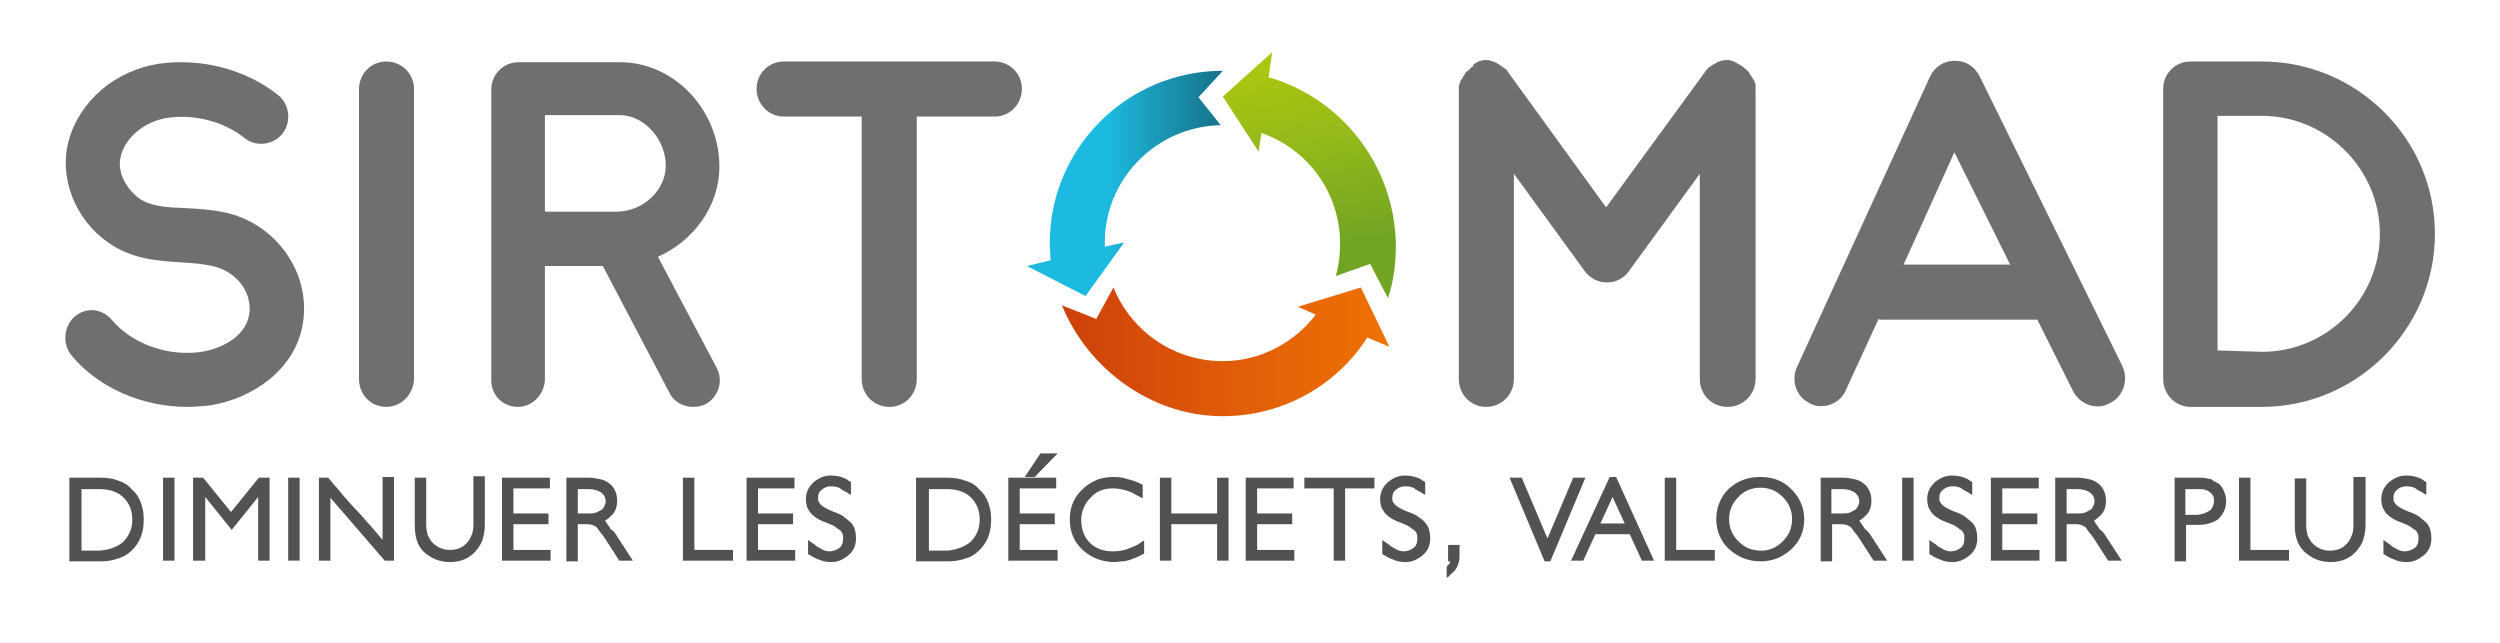 <?xml version="1.0" encoding="utf-8"?>
<!-- Generator: Adobe Illustrator 26.0.1, SVG Export Plug-In . SVG Version: 6.00 Build 0)  -->
<svg version="1.1" id="Logo-Sirtomad" xmlns="http://www.w3.org/2000/svg" xmlns:xlink="http://www.w3.org/1999/xlink" x="0px"
	 y="0px" viewBox="0 0 349.6 89.9" style="enable-background:new 0 0 349.6 89.9;" xml:space="preserve">
<style type="text/css">
	.st0{fill:#525251;}
	.st1{fill:url(#SVGID_1_);}
	.st2{fill:url(#SVGID_00000175297017226930955450000005759071944582438313_);}
	.st3{fill:url(#SVGID_00000028306690556774571270000000541110638606217610_);}
	.st4{fill:#706F6F;}
</style>
<g>
	<g>
		<path class="st0" d="M18.4,68.4c0.6,0.5,1,1.1,1.3,1.9s0.4,1.5,0.4,2.4c0,1.7-0.5,3.1-1.6,4.2c-0.5,0.5-1.2,1-2,1.2
			c-0.8,0.3-1.6,0.4-2.5,0.4H9.7V66.8h4.3c0.9,0,1.8,0.1,2.5,0.4C17.2,67.4,17.9,67.8,18.4,68.4z M17.2,75.8
			c0.8-0.8,1.3-1.8,1.3-3.1c0-1.3-0.4-2.3-1.2-3.1s-1.9-1.2-3.4-1.2h-2.5v8.6h2.5C15.2,76.9,16.4,76.5,17.2,75.8z"/>
		<path class="st0" d="M24.4,66.8v11.6h-1.6V66.8H24.4z"/>
		<path class="st0" d="M37.7,66.8v11.6h-1.6v-8.9l-3.7,4.6l-3.7-4.6v8.9H27V66.8h1.4l3.9,4.8l3.9-4.8H37.7z"/>
		<path class="st0" d="M41.9,66.8v11.6h-1.6V66.8H41.9z"/>
		<path class="st0" d="M55.1,66.8v11.6h-1.3l-7.6-8.8v8.8h-1.6V66.8h1.3c0.7,0.9,1.5,1.7,2.1,2.5c0.7,0.8,1.4,1.6,2.1,2.3
			c0.6,0.6,1.1,1.3,1.7,1.9c0.6,0.7,1.1,1.3,1.7,2v-8.8H55.1z"/>
		<path class="st0" d="M67.8,66.8v6.5c0,0.8-0.1,1.4-0.3,2.1s-0.6,1.2-1,1.7c-0.9,1-2.1,1.5-3.6,1.5c-1.4,0-2.6-0.5-3.6-1.4
			S58,74.9,58,73.4v-6.6h1.6v6.5c0,0.6,0.1,1.1,0.2,1.5c0.2,0.4,0.4,0.8,0.7,1.1c0.6,0.6,1.4,1,2.4,1c1,0,1.8-0.3,2.4-1
			c0.3-0.3,0.5-0.7,0.7-1.2s0.2-1,0.2-1.6v-6.5H67.8z"/>
		<path class="st0" d="M77,76.9v1.5h-6.8V66.8h6.7v1.5h-5.1v3.5h4.9v1.5h-4.9v3.6H77z"/>
		<path class="st0" d="M86.1,74.7l2.4,3.7h-1.9l-2-3.1c-0.2-0.3-0.4-0.6-0.6-0.8c-0.2-0.3-0.4-0.5-0.5-0.7c-0.3-0.3-0.8-0.5-1.4-0.5
			h-1.3v5.2h-1.6V66.8h3.1c0.6,0,1.1,0.1,1.6,0.2c0.5,0.1,0.9,0.3,1.3,0.6c0.4,0.3,0.6,0.6,0.8,1c0.2,0.4,0.3,0.9,0.3,1.4
			c0,0.8-0.2,1.5-0.7,2c-0.3,0.3-0.6,0.6-1,0.8c0.1,0.1,0.2,0.2,0.2,0.3s0.2,0.2,0.2,0.3c0.2,0.2,0.3,0.5,0.5,0.7
			C85.8,74.2,86,74.5,86.1,74.7z M84.1,71.3c0.2-0.1,0.3-0.3,0.4-0.5s0.2-0.4,0.2-0.7c0-0.5-0.2-0.9-0.6-1.2c-0.4-0.3-1-0.5-1.8-0.5
			h-1.5v3.4h1.4c0.4,0,0.8,0,1.1-0.1S83.9,71.4,84.1,71.3z"/>
		<path class="st0" d="M102.5,76.9v1.5h-7V66.8h1.6v10.1H102.5z"/>
		<path class="st0" d="M111.2,76.9v1.5h-6.8V66.8h6.7v1.5H106v3.5h4.9v1.5H106v3.6H111.2z"/>
		<path class="st0" d="M119,73.1c0.5,0.5,0.7,1.3,0.7,2.2c0,0.9-0.3,1.7-1,2.3s-1.5,1-2.4,1c-0.7,0-1.3-0.1-1.9-0.4
			c-0.3-0.1-0.5-0.2-0.7-0.3c-0.2-0.1-0.4-0.3-0.7-0.4v-2c0.3,0.2,0.5,0.4,0.7,0.5s0.4,0.3,0.5,0.4c0.2,0.1,0.3,0.2,0.4,0.2
			c0.1,0.1,0.2,0.1,0.3,0.2c0.4,0.2,0.7,0.3,1.1,0.3c0.5,0,1-0.2,1.4-0.5c0.4-0.3,0.5-0.8,0.5-1.3c0-0.3,0-0.5-0.1-0.7
			s-0.2-0.4-0.4-0.5c-0.2-0.1-0.4-0.3-0.7-0.5c-0.3-0.2-0.7-0.3-1.1-0.5c-0.9-0.3-1.6-0.7-2.1-1.2c-0.3-0.3-0.4-0.6-0.6-0.9
			c-0.1-0.3-0.2-0.7-0.2-1.2c0-0.9,0.3-1.6,1-2.3c0.7-0.6,1.5-1,2.4-1c0.7,0,1.3,0.1,1.8,0.3c0.3,0.1,0.5,0.2,0.6,0.3
			s0.3,0.2,0.5,0.3l0,1.8c-0.2-0.1-0.4-0.2-0.5-0.3c-0.2-0.1-0.3-0.2-0.4-0.2c-0.1-0.1-0.2-0.1-0.3-0.2c-0.1,0-0.2-0.1-0.3-0.2
			c-0.3-0.2-0.8-0.3-1.3-0.3c-0.5,0-1,0.2-1.3,0.5c-0.4,0.3-0.5,0.7-0.5,1.1c0,0.3,0,0.5,0.1,0.6s0.2,0.3,0.3,0.4
			c0.3,0.3,0.9,0.6,1.6,0.9c0.6,0.2,1,0.4,1.4,0.6C118.4,72.6,118.7,72.8,119,73.1z"/>
		<path class="st0" d="M136.9,68.4c0.6,0.5,1,1.1,1.3,1.9s0.4,1.5,0.4,2.4c0,1.7-0.5,3.1-1.6,4.2c-0.5,0.5-1.2,1-2,1.2
			c-0.8,0.3-1.6,0.4-2.5,0.4h-4.4V66.8h4.3c0.9,0,1.8,0.1,2.5,0.4C135.7,67.4,136.4,67.8,136.9,68.4z M135.7,75.8
			c0.8-0.8,1.3-1.8,1.3-3.1c0-1.3-0.4-2.3-1.2-3.1s-1.9-1.2-3.4-1.2h-2.5v8.6h2.5C133.7,76.9,134.8,76.5,135.7,75.8z"/>
		<path class="st0" d="M147.9,76.9v1.5H141V66.8h6.7v1.5h-5.1v3.5h4.9v1.5l-4.9,0v3.6H147.9z M145.5,63.4h2.4l-3.2,3.3h-1.4
			L145.5,63.4z"/>
		<path class="st0" d="M160,75.6v1.8c-0.4,0.2-0.7,0.4-1,0.5c-0.3,0.1-0.7,0.3-1,0.4c-0.4,0.1-0.7,0.2-1.1,0.2c-0.3,0-0.7,0.1-1,0.1
			c-1.8,0-3.3-0.6-4.5-1.7c-1.2-1.1-1.8-2.5-1.8-4.3c0-1.7,0.6-3.1,1.8-4.2c0.6-0.6,1.3-1,2-1.3c0.7-0.3,1.6-0.4,2.4-0.4
			c0.6,0,1.3,0.1,1.9,0.3c0.4,0.1,0.7,0.2,1,0.3c0.3,0.1,0.7,0.3,1.1,0.5v1.9c-0.5-0.3-1-0.5-1.3-0.7c-0.3-0.2-0.7-0.3-1-0.4
			c-0.6-0.2-1.3-0.3-1.9-0.3c-1.3,0-2.3,0.4-3.1,1.3c-0.8,0.8-1.3,1.9-1.3,3.1c0,1.3,0.4,2.4,1.2,3.2c0.8,0.8,1.9,1.2,3.2,1.2
			c0.7,0,1.4-0.1,2-0.3c0.2-0.1,0.3-0.1,0.5-0.2c0.2-0.1,0.3-0.1,0.5-0.2c0.2-0.1,0.4-0.2,0.6-0.3C159.5,75.9,159.7,75.7,160,75.6z"
			/>
		<path class="st0" d="M171.8,66.8v11.6h-1.6v-5.1h-6.4v5.1h-1.6V66.8h1.6v5h6.4v-5H171.8z"/>
		<path class="st0" d="M181,76.9v1.5h-6.8V66.8h6.7v1.5h-5.1v3.5h4.9v1.5h-4.9v3.6H181z"/>
		<path class="st0" d="M192.2,66.8v1.5h-4.1v10.1h-1.6V68.3h-4.1v-1.5H192.2z"/>
		<path class="st0" d="M199.3,73.1c0.5,0.5,0.7,1.3,0.7,2.2c0,0.9-0.3,1.7-1,2.3s-1.5,1-2.4,1c-0.7,0-1.3-0.1-1.9-0.4
			c-0.3-0.1-0.5-0.2-0.7-0.3c-0.2-0.1-0.4-0.3-0.7-0.4v-2c0.3,0.2,0.5,0.4,0.7,0.5s0.4,0.3,0.5,0.4c0.2,0.1,0.3,0.2,0.4,0.2
			c0.1,0.1,0.2,0.1,0.3,0.2c0.4,0.2,0.7,0.3,1.1,0.3c0.5,0,1-0.2,1.4-0.5c0.4-0.3,0.5-0.8,0.5-1.3c0-0.3,0-0.5-0.1-0.7
			s-0.2-0.4-0.4-0.5c-0.2-0.1-0.4-0.3-0.7-0.5c-0.3-0.2-0.7-0.3-1.1-0.5c-0.9-0.3-1.6-0.7-2.1-1.2c-0.3-0.3-0.4-0.6-0.6-0.9
			c-0.1-0.3-0.2-0.7-0.2-1.2c0-0.9,0.3-1.6,1-2.3c0.7-0.6,1.5-1,2.4-1c0.7,0,1.3,0.1,1.8,0.3c0.3,0.1,0.5,0.2,0.6,0.3
			s0.3,0.2,0.5,0.3l0,1.8c-0.2-0.1-0.4-0.2-0.5-0.3c-0.2-0.1-0.3-0.2-0.4-0.2c-0.1-0.1-0.2-0.1-0.3-0.2c-0.1,0-0.2-0.1-0.3-0.2
			c-0.3-0.2-0.8-0.3-1.3-0.3c-0.5,0-1,0.2-1.3,0.5c-0.4,0.3-0.5,0.7-0.5,1.1c0,0.3,0,0.5,0.1,0.6s0.2,0.3,0.3,0.4
			c0.3,0.3,0.9,0.6,1.6,0.9c0.6,0.2,1,0.4,1.4,0.6C198.8,72.6,199.1,72.8,199.3,73.1z"/>
		<path class="st0" d="M204.1,76.1v1.7c0,0.5-0.1,0.9-0.3,1.4c-0.1,0.2-0.2,0.3-0.3,0.5s-0.3,0.3-0.4,0.4c0,0,0,0-0.1,0.1
			c0,0-0.1,0.1-0.1,0.1c-0.1,0-0.1,0.1-0.2,0.2c-0.1,0.1-0.2,0.2-0.4,0.3v-1.5c0.1-0.1,0.1-0.1,0.1-0.2c0,0,0-0.1,0.1-0.1
			s0.1-0.1,0.1-0.1s0.1-0.1,0.1-0.1c0-0.1,0.1-0.2,0.1-0.3h-0.3v-2.3H204.1z"/>
		<path class="st0" d="M220,66.8h1.7l-4.9,11.7H216l-4.9-11.7h1.7l3.6,8.5L220,66.8z"/>
		<path class="st0" d="M226,66.7l5.3,11.7h-1.7l-1.7-3.7h-4.8l-1.7,3.7h-1.7l5.4-11.7H226z M223.8,73.2h3.4l-1.7-3.7L223.8,73.2z"/>
		<path class="st0" d="M239.8,76.9v1.5h-7V66.8h1.6v10.1H239.8z"/>
		<path class="st0" d="M250.5,68.4c1.2,1.2,1.8,2.6,1.8,4.2c0,1.7-0.6,3.1-1.8,4.2c-1.2,1.1-2.6,1.7-4.3,1.7c-1.7,0-3.2-0.6-4.4-1.7
			c-1.2-1.1-1.8-2.6-1.8-4.2s0.6-3.1,1.7-4.2c1.2-1.1,2.6-1.7,4.4-1.7C247.9,66.7,249.3,67.2,250.5,68.4z M249.3,75.7
			c0.9-0.9,1.3-1.9,1.3-3.1s-0.4-2.2-1.3-3.1c-0.9-0.9-1.9-1.3-3.1-1.3c-1.2,0-2.3,0.4-3.1,1.3c-0.9,0.9-1.3,1.9-1.3,3.1
			c0,1.2,0.4,2.2,1.3,3.1c0.9,0.9,1.9,1.3,3.2,1.3C247.4,77,248.4,76.6,249.3,75.7z"/>
		<path class="st0" d="M261.5,74.7l2.4,3.7h-1.9l-2-3.1c-0.2-0.3-0.4-0.6-0.6-0.8c-0.2-0.3-0.4-0.5-0.5-0.7
			c-0.3-0.3-0.8-0.5-1.4-0.5h-1.3v5.2h-1.6V66.8h3.1c0.6,0,1.1,0.1,1.6,0.2c0.5,0.1,0.9,0.3,1.3,0.6c0.4,0.3,0.6,0.6,0.8,1
			c0.2,0.4,0.3,0.9,0.3,1.4c0,0.8-0.2,1.5-0.7,2c-0.3,0.3-0.6,0.6-1,0.8c0.1,0.1,0.2,0.2,0.2,0.3s0.2,0.2,0.2,0.3
			c0.2,0.2,0.3,0.5,0.5,0.7C261.2,74.2,261.3,74.5,261.5,74.7z M259.4,71.3c0.2-0.1,0.3-0.3,0.4-0.5s0.2-0.4,0.2-0.7
			c0-0.5-0.2-0.9-0.6-1.2c-0.4-0.3-1-0.5-1.8-0.5h-1.5v3.4h1.4c0.4,0,0.8,0,1.1-0.1S259.2,71.4,259.4,71.3z"/>
		<path class="st0" d="M267.6,66.8v11.6H266V66.8H267.6z"/>
		<path class="st0" d="M275.8,73.1c0.5,0.5,0.7,1.3,0.7,2.2c0,0.9-0.3,1.7-1,2.3s-1.5,1-2.4,1c-0.7,0-1.3-0.1-1.9-0.4
			c-0.3-0.1-0.5-0.2-0.7-0.3c-0.2-0.1-0.4-0.3-0.7-0.4v-2c0.3,0.2,0.5,0.4,0.7,0.5s0.4,0.3,0.5,0.4c0.2,0.1,0.3,0.2,0.4,0.2
			c0.1,0.1,0.2,0.1,0.3,0.2c0.4,0.2,0.7,0.3,1.1,0.3c0.5,0,1-0.2,1.4-0.5c0.4-0.3,0.5-0.8,0.5-1.3c0-0.3,0-0.5-0.1-0.7
			s-0.2-0.4-0.4-0.5c-0.2-0.1-0.4-0.3-0.7-0.5c-0.3-0.2-0.7-0.3-1.1-0.5c-0.9-0.3-1.6-0.7-2.1-1.2c-0.3-0.3-0.4-0.6-0.6-0.9
			c-0.1-0.3-0.2-0.7-0.2-1.2c0-0.9,0.3-1.6,1-2.3c0.7-0.6,1.5-1,2.4-1c0.7,0,1.3,0.1,1.8,0.3c0.3,0.1,0.5,0.2,0.6,0.3
			s0.3,0.2,0.5,0.3l0,1.8c-0.2-0.1-0.4-0.2-0.5-0.3c-0.2-0.1-0.3-0.2-0.4-0.2c-0.1-0.1-0.2-0.1-0.3-0.2c-0.1,0-0.2-0.1-0.3-0.2
			c-0.3-0.2-0.8-0.3-1.3-0.3c-0.5,0-1,0.2-1.3,0.5c-0.4,0.3-0.5,0.7-0.5,1.1c0,0.3,0,0.5,0.1,0.6s0.2,0.3,0.3,0.4
			c0.3,0.3,0.9,0.6,1.6,0.9c0.6,0.2,1,0.4,1.4,0.6C275.2,72.6,275.5,72.8,275.8,73.1z"/>
		<path class="st0" d="M285.2,76.9v1.5h-6.8V66.8h6.7v1.5H280v3.5h4.9v1.5H280v3.6H285.2z"/>
		<path class="st0" d="M294.3,74.7l2.4,3.7h-1.9l-2-3.1c-0.2-0.3-0.4-0.6-0.6-0.8c-0.2-0.3-0.4-0.5-0.5-0.7
			c-0.3-0.3-0.8-0.5-1.4-0.5H289v5.2h-1.6V66.8h3.1c0.6,0,1.1,0.1,1.6,0.2c0.5,0.1,0.9,0.3,1.3,0.6c0.4,0.3,0.6,0.6,0.8,1
			c0.2,0.4,0.3,0.9,0.3,1.4c0,0.8-0.2,1.5-0.7,2c-0.3,0.3-0.6,0.6-1,0.8c0.1,0.1,0.2,0.2,0.2,0.3s0.2,0.2,0.2,0.3
			c0.2,0.2,0.3,0.5,0.5,0.7C294,74.2,294.1,74.5,294.3,74.7z M292.3,71.3c0.2-0.1,0.3-0.3,0.4-0.5s0.2-0.4,0.2-0.7
			c0-0.5-0.2-0.9-0.6-1.2c-0.4-0.3-1-0.5-1.8-0.5H289v3.4h1.4c0.4,0,0.8,0,1.1-0.1S292.1,71.4,292.3,71.3z"/>
		<path class="st0" d="M310.2,67.6c0.4,0.3,0.6,0.6,0.8,1.1c0.2,0.4,0.3,0.9,0.3,1.4c0,0.5-0.1,1-0.3,1.4s-0.5,0.8-0.8,1.1
			c-0.7,0.5-1.7,0.8-2.8,0.8h-1.7v5.1h-1.6V66.8h3.5c0.6,0,1.1,0.1,1.6,0.2C309.4,67.2,309.8,67.4,310.2,67.6z M309,71.4
			c0.2-0.1,0.3-0.3,0.4-0.5c0.1-0.2,0.2-0.5,0.2-0.8c0-0.3,0-0.5-0.1-0.7c-0.1-0.2-0.2-0.4-0.4-0.5c-0.2-0.2-0.4-0.3-0.7-0.4
			s-0.6-0.1-1-0.1h-1.8v3.6h1.7C308,71.9,308.6,71.7,309,71.4z"/>
		<path class="st0" d="M320.1,76.9v1.5h-7V66.8h1.6v10.1H320.1z"/>
		<path class="st0" d="M330.8,66.8v6.5c0,0.8-0.1,1.4-0.3,2.1s-0.6,1.2-1,1.7c-0.9,1-2.1,1.5-3.6,1.5c-1.4,0-2.6-0.5-3.6-1.4
			s-1.4-2.2-1.4-3.7v-6.6h1.6v6.5c0,0.6,0.1,1.1,0.2,1.5c0.2,0.4,0.4,0.8,0.7,1.1c0.6,0.6,1.4,1,2.4,1c1,0,1.8-0.3,2.4-1
			c0.3-0.3,0.5-0.7,0.7-1.2s0.2-1,0.2-1.6v-6.5H330.8z"/>
		<path class="st0" d="M339.3,73.1c0.5,0.5,0.7,1.3,0.7,2.2c0,0.9-0.3,1.7-1,2.3s-1.5,1-2.4,1c-0.7,0-1.3-0.1-1.9-0.4
			c-0.3-0.1-0.5-0.2-0.7-0.3c-0.2-0.1-0.4-0.3-0.7-0.4v-2c0.3,0.2,0.5,0.4,0.7,0.5s0.4,0.3,0.5,0.4c0.2,0.1,0.3,0.2,0.4,0.2
			c0.1,0.1,0.2,0.1,0.3,0.2c0.4,0.2,0.7,0.3,1.1,0.3c0.5,0,1-0.2,1.4-0.5c0.4-0.3,0.5-0.8,0.5-1.3c0-0.3,0-0.5-0.1-0.7
			s-0.2-0.4-0.4-0.5c-0.2-0.1-0.4-0.3-0.7-0.5c-0.3-0.2-0.7-0.3-1.1-0.5c-0.9-0.3-1.6-0.7-2.1-1.2c-0.3-0.3-0.4-0.6-0.6-0.9
			c-0.1-0.3-0.2-0.7-0.2-1.2c0-0.9,0.3-1.6,1-2.3c0.7-0.6,1.5-1,2.4-1c0.7,0,1.3,0.1,1.8,0.3c0.3,0.1,0.5,0.2,0.6,0.3
			s0.3,0.2,0.5,0.3l0,1.8c-0.2-0.1-0.4-0.2-0.5-0.3c-0.2-0.1-0.3-0.2-0.4-0.2c-0.1-0.1-0.2-0.1-0.3-0.2c-0.1,0-0.2-0.1-0.3-0.2
			c-0.3-0.2-0.8-0.3-1.3-0.3c-0.5,0-1,0.2-1.3,0.5c-0.4,0.3-0.5,0.7-0.5,1.1c0,0.3,0,0.5,0.1,0.6s0.2,0.3,0.3,0.4
			c0.3,0.3,0.9,0.6,1.6,0.9c0.6,0.2,1,0.4,1.4,0.6C338.7,72.6,339,72.8,339.3,73.1z"/>
	</g>
</g>
<g>
	<linearGradient id="SVGID_1_" gradientUnits="userSpaceOnUse" x1="186.56" y1="42.923" x2="180.209" y2="6.91">
		<stop  offset="0.227" style="stop-color:#71A423"/>
		<stop  offset="0.651" style="stop-color:#95BA1A"/>
		<stop  offset="1" style="stop-color:#ADC90E"/>
	</linearGradient>
	<path class="st1" d="M177.4,10.8l0.5-3.5l-6.9,6.2l5,7.7l0.4-2.6c6.4,2.2,11,8.3,11,15.5c0,1.6-0.2,3.1-0.6,4.5l4.8-1.7l2.5,4.8
		c0.8-2.4,1.1-4.9,1.1-7.5C195,23,187.5,13.7,177.4,10.8z"/>
	
		<linearGradient id="SVGID_00000050622914227403217470000012022720632456570787_" gradientUnits="userSpaceOnUse" x1="143.568" y1="25.683" x2="171.003" y2="25.683">
		<stop  offset="0.41" style="stop-color:#1CBAE0"/>
		<stop  offset="0.683" style="stop-color:#1B97B5"/>
		<stop  offset="0.894" style="stop-color:#167E96"/>
		<stop  offset="1" style="stop-color:#13738A"/>
	</linearGradient>
	<path style="fill:url(#SVGID_00000050622914227403217470000012022720632456570787_);" d="M171,9.9L171,9.9
		c-13.4,0-24.2,10.8-24.2,24.1c0,0.8,0.1,1.6,0.1,2.4l-3.3,0.8l8.2,4.2l5.4-7.5l-2.7,0.6c0-0.2,0-0.4,0-0.6
		c0-8.9,7.2-16.2,16.2-16.4l-3.1-3.9L171,9.9z"/>
	
		<linearGradient id="SVGID_00000044136223143907893630000013653050279759893672_" gradientUnits="userSpaceOnUse" x1="148.393" y1="49.219" x2="194.341" y2="49.219">
		<stop  offset="0" style="stop-color:#CD400B"/>
		<stop  offset="0.571" style="stop-color:#E25F08"/>
		<stop  offset="1" style="stop-color:#EE7203"/>
	</linearGradient>
	<path style="fill:url(#SVGID_00000044136223143907893630000013653050279759893672_);" d="M194.3,48.5l-4-8.3l-8.8,2.7L184,44
		c-3,3.9-7.7,6.5-13,6.5c-6.9,0-12.8-4.2-15.3-10.3l-2.4,4.4l-4.8-1.9c3.6,8.8,12.4,15.5,22.5,15.5c8.5,0,16-4.4,20.2-11L194.3,48.5
		z"/>
</g>
<path class="st4" d="M42.5,43.9c-0.4,7.5-7.2,11.9-13.2,12.8c-1,0.1-2.1,0.2-3.1,0.2c-6.2,0-12.4-2.6-16.2-7.2
	c-1.3-1.6-1.1-4,0.4-5.4c1.6-1.4,3.9-1.2,5.3,0.5c2.8,3.3,7.8,5.1,12.5,4.4c3.1-0.5,6.5-2.4,6.7-5.7c0.2-2.9-2-5.6-5.2-6.3
	c-1.3-0.3-2.7-0.4-4.2-0.5c-3.3-0.2-7-0.4-10.4-2.8c-4.6-3.2-6.9-9.1-5.5-14.2c1.5-5.6,6.6-9.9,12.7-10.8c5.9-0.8,12.1,0.8,16.6,4.4
	c1.6,1.3,1.9,3.7,0.6,5.4c-1.3,1.6-3.7,1.9-5.3,0.6c-2.9-2.3-7-3.4-10.9-2.8c-3,0.5-5.7,2.6-6.4,5.3c-0.6,2.3,0.8,4.6,2.5,5.9
	c1.7,1.2,3.9,1.3,6.5,1.4c1.8,0.1,3.6,0.2,5.5,0.6C38.1,31.1,42.9,37.3,42.5,43.9z"/>
<path class="st4" d="M54,56.9c-2.1,0-3.8-1.7-3.8-3.9V12.5c0-2.2,1.7-3.9,3.8-3.9c2.2,0,3.9,1.7,3.9,3.9V53
	C57.8,55.2,56.1,56.9,54,56.9z"/>
<path class="st4" d="M98.7,56.5c-0.6,0.3-1.1,0.4-1.8,0.4c-1.3,0-2.7-0.7-3.3-2l-9.3-17.7h-8.1v15.8c0,2-1.6,3.8-3.6,3.9
	c-2.2,0.1-3.9-1.6-3.9-3.7V12.5v0c0-2.1,1.7-3.8,3.8-3.8l0,0h14.2c7.6,0,13.9,6.7,13.9,14.6c0,5.5-3.6,10.4-8.6,12.6l8.2,15.5
	C101.2,53.2,100.5,55.5,98.7,56.5z M76.2,29.6h10c3.7,0,6.9-3,6.9-6.4c0-3.8-3.1-7.1-6.4-7.1H76.2V29.6z"/>
<path class="st4" d="M142.9,12.4c0,2.2-1.7,3.9-3.8,3.9h-10.9V53c0,2.2-1.7,3.9-3.8,3.9c-2.2,0-3.9-1.7-3.9-3.9V16.3h-10.9
	c-2.1,0-3.8-1.7-3.8-3.9c0-2.1,1.7-3.8,3.8-3.8h29.5C141.2,8.6,142.9,10.3,142.9,12.4z"/>
<path class="st4" d="M245.5,12.5V53c0,2.2-1.8,3.9-3.9,3.9c-2.2,0-3.9-1.7-3.9-3.9V24.3l-9.9,13.6c-0.7,1-1.8,1.6-3.1,1.6
	c-1.2,0-2.4-0.6-3.1-1.6l-9.9-13.6V53c0,2.2-1.7,3.9-3.9,3.9c-2.1,0-3.8-1.7-3.8-3.9V12.5v-0.1c0-0.1,0-0.1,0-0.2V12
	c0-0.1,0.1-0.1,0.1-0.2v-0.2c0.1-0.1,0.1-0.1,0.1-0.2s0.1-0.1,0.1-0.2c0-0.1,0.1-0.1,0.1-0.1c0-0.1,0.1-0.1,0.1-0.2
	c0.1-0.1,0.1-0.1,0.1-0.2l0.1-0.1c0-0.1,0.1-0.1,0.1-0.2l0.1-0.1c0-0.1,0.1-0.1,0.1-0.2c0-0.1,0.1-0.1,0.1-0.1l0.2-0.1
	c0-0.1,0.1-0.1,0.1-0.1c0-0.1,0.1-0.1,0.1-0.1l0.1-0.1c0.1-0.1,0.1-0.1,0.1-0.1c0-0.1,0-0.1,0.1-0.1c0-0.1,0.1-0.1,0.1-0.1
	c0.1,0,0.1-0.1,0.2-0.1C206,9.1,206,9.1,206,9c0.1,0,0.1,0,0.2-0.1c0.1,0,0.1-0.1,0.2-0.1c0.1,0,0.1-0.1,0.2-0.1
	c0.1,0,0.1,0,0.1-0.1c0.1,0,0.1,0,0.3-0.1h0.1c0.1,0,0.1,0,0.3-0.1h0.1c0.1,0,0.1,0,0.3,0c0.1,0,0.1,0,0.1,0h0.3c0,0,0.1,0,0.1,0.1
	h0.2c0.1,0,0.1,0,0.2,0.1h0.2c0.1,0.1,0.1,0.1,0.2,0.1c0.1,0.1,0.1,0.1,0.2,0.1c0.1,0.1,0.1,0.1,0.1,0.1l0.2,0.1
	c0.1,0,0.1,0,0.1,0.1c0.1,0,0.1,0.1,0.2,0.1c0.1,0,0.1,0.1,0.1,0.1l0.2,0.1c0.1,0.1,0.1,0.1,0.1,0.1c0.1,0,0.1,0.1,0.2,0.1
	c0,0.1,0.1,0.1,0.1,0.1c0.1,0.1,0.1,0.1,0.1,0.1c0.1,0.1,0.1,0.1,0.1,0.2c0.1,0,0.1,0,0.1,0.1l13.7,18.9l13.8-18.9
	c0-0.1,0-0.1,0.1-0.1c0-0.1,0.1-0.1,0.1-0.2c0-0.1,0.1-0.1,0.1-0.1c0-0.1,0.1-0.1,0.1-0.1c0.1-0.1,0.1-0.1,0.1-0.1l0.1-0.1
	c0.1-0.1,0.1-0.1,0.2-0.1c0.1,0,0.1-0.1,0.1-0.1c0.1-0.1,0.1-0.1,0.2-0.1c0.1-0.1,0.1-0.1,0.1-0.1l0.2-0.1c0.1,0,0.1,0,0.2-0.1
	c0.1,0,0.1,0,0.1-0.1c0.1,0,0.1,0,0.2-0.1h0.2c0.1-0.1,0.1-0.1,0.2-0.1h0.2c0.1-0.1,0.1-0.1,0.2-0.1h0.2c0.1,0,0.1,0,0.1,0h0.1
	c0.1,0,0.1,0,0.3,0h0.1c0.1,0.1,0.1,0.1,0.2,0.1h0.2c0.1,0.1,0.1,0.1,0.2,0.1c0.1,0.1,0.1,0.1,0.1,0.1c0.1,0,0.2,0.1,0.3,0.1
	c0,0,0.1,0.1,0.1,0.1c0.1,0.1,0.1,0.1,0.2,0.1l0.2,0.1c0,0,0.1,0.1,0.1,0.1l0.2,0.1c0,0,0,0,0.1,0.1l0.1,0.1c0.1,0,0.1,0.1,0.1,0.1
	c0.1,0,0.1,0.1,0.2,0.1l0.1,0.1c0,0.1,0.1,0.1,0.1,0.1c0,0.1,0.1,0.1,0.1,0.1c0.1,0.1,0.1,0.1,0.1,0.2l0.1,0.1
	c0,0.1,0.1,0.1,0.1,0.2c0,0.1,0,0.1,0.1,0.1c0,0.1,0.1,0.1,0.1,0.2c0.1,0.1,0.1,0.1,0.1,0.2c0.1,0.1,0.1,0.1,0.1,0.1
	c0.1,0.1,0.1,0.1,0.1,0.2s0.1,0.1,0.1,0.2s0,0.1,0.1,0.2V12c0,0.1,0,0.1,0,0.2v0.2C245.4,12.4,245.5,12.4,245.5,12.5z"/>
<path class="st4" d="M295,56.4c-1.8,1-4.1,0.2-5.1-1.7l-5-10h-0.1h-21.7c-0.2,0-0.3,0-0.4-0.1l-4.6,10c-0.6,1.4-2,2.2-3.4,2.2
	c-0.6,0-1.1-0.1-1.6-0.4c-1.9-0.9-2.7-3.1-1.8-5.1l18.6-40.6c0.6-1.3,1.9-2.2,3.4-2.2h0.1c1.5,0,2.7,0.8,3.4,2.1l20,40.6
	C297.7,53.2,296.9,55.5,295,56.4z M281.1,37l-7.8-15.7L266.2,37H281.1z"/>
<path class="st4" d="M340.5,32.7c0,13.3-10.9,24.2-24.2,24.2h-0.1l-10,0c-2.1-0.1-3.7-1.8-3.7-3.9V12.4c0-2.1,1.7-3.8,3.8-3.8h10
	C329.6,8.6,340.5,19.4,340.5,32.7z M332.8,32.7c0-9.1-7.5-16.5-16.5-16.5h-6.2V49l6.2,0.2C325.4,49.2,332.8,41.8,332.8,32.7z"/>
</svg>

